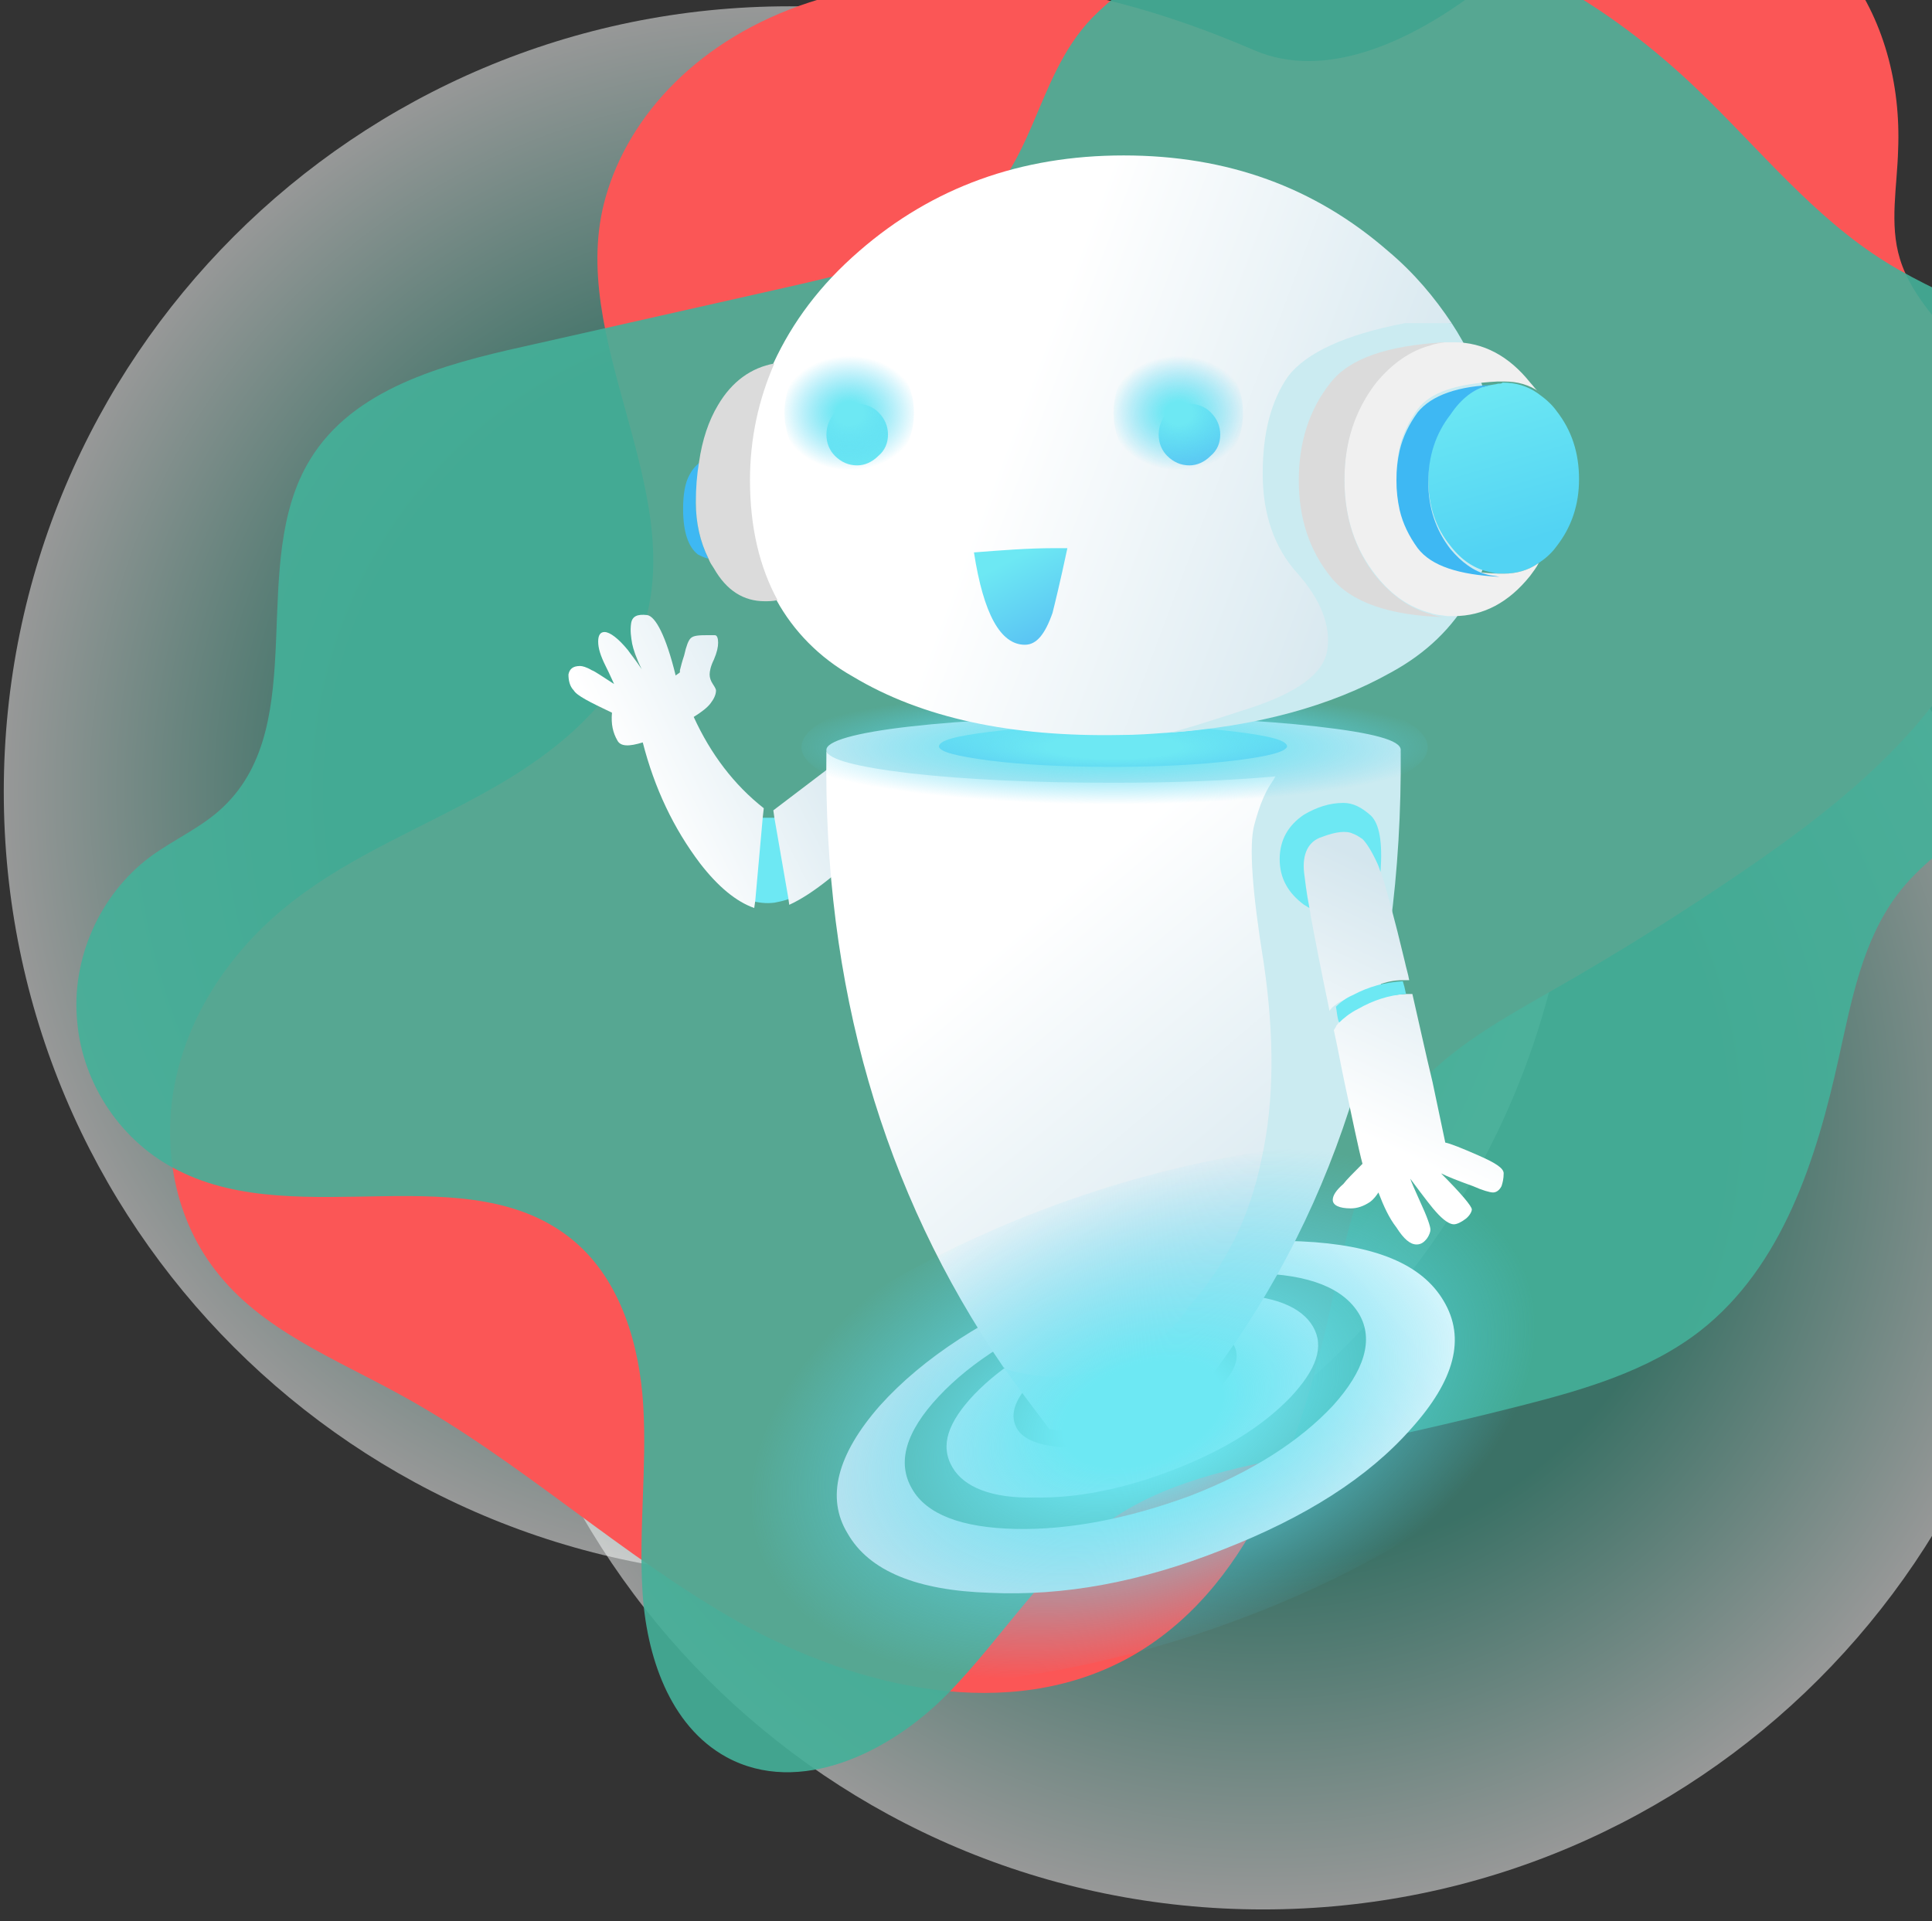 <svg width="182" height="181" viewBox="0 0 182 181" fill="none" xmlns="http://www.w3.org/2000/svg">
<rect x="0" y="0" width="182" height="181" fill="#333333" stroke="none"/>
<g opacity="0.5">
<path d="M118.988 179.891C159.855 179.891 192.984 146.762 192.984 105.894C192.984 65.027 159.855 31.898 118.988 31.898C78.12 31.898 44.991 65.027 44.991 105.894C44.991 146.762 78.12 179.891 118.988 179.891Z" fill="url(#paint0_radial_35_1703)"/>
</g>
<g opacity="0.5">
<path d="M74.353 148.588C115.221 148.588 148.35 115.459 148.35 74.591C148.35 33.724 115.221 0.594 74.353 0.594C33.486 0.594 0.356 33.724 0.356 74.591C0.356 115.459 33.486 148.588 74.353 148.588Z" fill="url(#paint1_radial_35_1703)"/>
</g>
<path d="M57.056 18.566C53.259 31.813 64.819 45.988 60.6 59.151C58.406 65.985 52.416 70.879 46.256 74.338C40.013 77.882 33.263 80.498 27.609 84.885C22.378 88.935 18.328 94.504 16.725 100.916C15.122 107.329 16.219 114.416 20.269 119.648C24.572 125.301 31.575 128.001 37.819 131.46C49.041 137.619 58.575 146.648 69.713 152.891C80.934 159.135 95.109 162.341 106.331 156.182C117.637 149.938 122.447 136.269 125.231 123.698C126.834 116.357 128.269 108.679 133.078 102.857C136.622 98.638 141.684 95.938 146.494 93.154C152.569 89.695 158.475 85.982 164.297 82.016C172.312 76.532 180.159 70.373 185.053 62.02C189.862 53.666 191.128 42.529 185.728 34.429C183.45 31.054 180.159 28.27 178.978 24.388C177.966 21.098 178.725 17.554 178.809 14.095C179.062 7.935 177.459 1.691 173.662 -3.118C169.866 -7.927 163.706 -10.965 157.631 -10.459C150.291 -9.868 144.384 -4.637 138.478 -0.334C132.572 3.969 124.809 7.598 118.144 4.729C83.466 -10.29 61.444 3.126 57.056 18.566Z" fill="#FB5656"/>
<path opacity="0.9" d="M90.131 21.351C85.322 24.557 79.584 25.823 74.015 27.088C65.747 28.944 57.562 30.801 49.294 32.657C41.7 34.344 33.262 36.623 29.212 43.288C23.222 53.076 29.381 68.094 21.028 76.026C19.003 77.966 16.387 79.063 14.109 80.751C9.384 84.294 6.684 90.369 7.275 96.276C7.781 102.182 11.493 107.666 16.809 110.282C28.284 116.104 44.315 108.679 54.103 116.948C58.49 120.66 60.262 126.735 60.6 132.473C60.937 138.21 60.178 144.032 60.515 149.769C60.853 155.929 63.047 162.594 68.447 165.548C75.281 169.26 83.803 165.126 89.203 159.641C94.603 154.157 98.653 147.154 105.15 142.851C110.719 139.223 117.469 138.041 124.05 136.776C130.462 135.51 136.79 134.076 143.119 132.473C149.109 130.954 155.269 129.182 160.162 125.385C167.925 119.31 171.131 109.185 173.24 99.566C174.422 94.251 175.434 88.682 178.725 84.294C180.75 81.594 183.619 79.569 186.234 77.46C192.394 72.398 197.878 66.069 200.409 58.476C202.94 50.882 201.928 41.854 196.528 35.948C191.55 30.548 183.956 28.607 177.712 24.726C170.878 20.507 165.731 14.01 159.909 8.441C151.64 0.51 141.347 -5.734 129.956 -7.084C120.337 -8.181 109.79 -5.312 102.872 1.691C97.219 7.598 97.64 16.373 90.131 21.351Z" fill="#44B099"/>
<path d="M89.718 138.235C90.807 140.11 93.441 141.173 97.421 141.083C101.5 141.164 105.95 140.264 110.662 138.425C115.374 136.587 118.923 134.366 121.528 131.677C124.024 129.031 124.777 126.856 123.688 124.981C122.599 123.107 119.966 122.044 115.886 121.963C111.807 121.882 107.357 122.782 102.645 124.62C97.933 126.459 94.384 128.68 91.779 131.368C89.284 134.015 88.531 136.19 89.718 138.235ZM100.45 136.347C97.983 136.265 96.403 135.627 95.809 134.604C95.116 133.411 95.508 132.004 96.986 130.382C98.463 128.761 100.676 127.479 103.525 126.367C106.374 125.256 108.983 124.656 111.45 124.739C113.918 124.821 115.498 125.459 116.191 126.652C116.883 127.845 116.392 129.082 114.915 130.704C113.437 132.326 111.224 133.607 108.375 134.719C105.636 135.788 103.027 136.387 100.45 136.347Z" fill="url(#paint2_linear_35_1703)"/>
<path d="M82.884 132.432C78.823 137.054 77.807 141.139 79.849 144.472C81.877 148.019 86.382 149.846 93.248 150.061C100.107 150.384 107.393 149.094 115.227 145.977C122.946 142.967 128.887 139.204 132.948 134.582C137.002 130.067 138.119 126.089 135.983 122.542C133.948 119.102 129.551 117.274 122.584 116.952C115.725 116.629 108.439 117.919 100.613 120.929C92.886 124.047 86.939 127.917 82.884 132.432ZM95.679 144.042C90.526 143.934 87.277 142.644 85.925 140.279C84.472 137.807 85.305 134.904 88.422 131.572C91.54 128.239 96.021 125.444 101.864 123.187C107.707 120.929 113.259 119.854 118.305 119.962C123.351 120.069 126.6 121.359 128.052 123.832C129.405 126.197 128.572 129.099 125.562 132.432C122.444 135.764 117.956 138.667 112.113 140.924C106.277 143.074 100.725 144.149 95.679 144.042Z" fill="url(#paint3_linear_35_1703)"/>
<path d="M73.15 77.044H71.35L70.65 84.844C71.45 85.044 72.15 85.144 72.95 85.044C73.45 84.944 73.95 84.844 74.45 84.644L73.15 77.044Z" fill="#6DE8F3"/>
<path d="M72.85 76.344L72.95 77.044L74.25 84.544L74.35 85.244C76.55 84.244 79.45 81.944 82.85 78.344L80.35 70.644L72.85 76.344ZM65.05 60.144C64.85 60.344 64.65 60.844 64.45 61.744C64.25 62.344 64.15 62.744 64.05 63.144C64.05 63.244 64.05 63.244 64.05 63.344C63.95 63.444 63.75 63.544 63.65 63.644C62.75 59.944 61.75 58.044 60.95 57.944C60.05 57.844 59.55 58.044 59.45 58.744C59.35 59.444 59.45 60.044 59.55 60.644C59.65 61.144 59.95 62.044 60.45 63.044C59.85 62.144 59.35 61.544 59.15 61.244C58.25 60.144 57.45 59.544 56.95 59.544C56.55 59.544 56.35 59.844 56.35 60.444C56.35 61.044 56.55 61.744 57.05 62.744C57.15 62.944 57.45 63.544 57.85 64.444C56.75 63.744 56.05 63.244 55.75 63.144C55.25 62.844 54.85 62.744 54.65 62.744C53.95 62.744 53.65 63.044 53.55 63.544C53.55 64.044 53.65 64.644 54.05 65.044C54.35 65.544 55.55 66.144 57.65 67.144C57.55 68.244 57.75 69.044 58.15 69.744C58.45 70.344 59.25 70.344 60.55 69.944C61.65 74.244 63.45 78.044 65.95 81.344C67.65 83.544 69.35 84.944 71.05 85.544L71.15 84.844L71.85 77.044L71.95 76.144C69.15 73.944 66.95 71.044 65.35 67.544C66.15 67.044 66.65 66.644 66.95 66.244C67.25 65.844 67.45 65.444 67.45 65.044C67.45 64.944 67.35 64.744 67.15 64.444C66.95 64.144 66.85 63.844 66.85 63.544C66.85 63.244 66.95 62.744 67.25 62.144C67.55 61.444 67.65 60.944 67.65 60.544C67.65 60.144 67.55 59.844 67.35 59.844C67.25 59.844 66.95 59.844 66.45 59.844C65.55 59.844 65.25 59.944 65.05 60.144Z" fill="url(#paint4_linear_35_1703)"/>
<path d="M120.55 73.644C121.95 73.544 123.35 73.644 124.65 73.444C129.65 72.844 131.75 71.544 131.95 70.744C131.95 70.644 131.95 70.644 131.95 70.644C131.95 69.744 129.35 69.044 124.05 68.444C118.75 67.844 112.35 67.544 104.95 67.544C97.45 67.544 91.05 67.844 85.75 68.444C80.45 69.044 77.85 69.844 77.85 70.644V70.744C78.05 71.544 80.35 73.044 85.35 73.644C90.65 74.244 97.35 74.444 104.85 74.444C110.65 74.444 116.15 73.944 120.55 73.644ZM119.85 70.344C119.75 70.844 118.25 71.244 115.45 71.544C112.55 71.844 108.95 72.044 104.85 72.044C100.75 72.044 97.15 71.844 94.25 71.544C91.45 71.244 90.05 70.844 89.95 70.344C89.95 69.844 91.45 69.444 94.35 69.144C97.25 68.844 100.75 68.644 104.95 68.644C109.05 68.644 112.55 68.844 115.55 69.144C118.45 69.444 119.85 69.844 119.85 70.344Z" fill="#CBEBF1"/>
<path d="M121.25 70.344C121.25 69.745 119.65 69.344 116.45 68.945C113.25 68.544 109.35 68.344 104.85 68.344C100.35 68.344 96.45 68.544 93.25 68.945C90.05 69.344 88.45 69.745 88.45 70.344C88.55 70.844 90.15 71.245 93.15 71.644C96.35 72.044 100.15 72.245 104.75 72.245C109.25 72.245 113.05 72.044 116.35 71.644C119.55 71.245 121.05 70.844 121.25 70.344Z" fill="url(#paint5_linear_35_1703)"/>
<path d="M119.85 77.644C120.35 75.744 119.35 74.344 120.15 73.144C115.75 73.544 110.65 73.744 104.85 73.744C97.35 73.744 90.95 73.444 85.65 72.844C80.65 72.244 78.05 71.544 77.85 70.744C77.55 92.844 83.15 112.244 94.55 128.844C98.45 130.044 103.15 131.744 106.55 130.144C109.95 128.544 112.25 126.144 113.25 124.344C116.75 120.444 119.45 114.544 120.55 109.044C121.65 103.544 121.55 97.444 120.55 90.644C119.55 83.844 119.45 79.544 119.85 77.644Z" fill="url(#paint6_linear_35_1703)"/>
<path d="M120.15 73.244C119.25 74.344 118.65 75.844 118.15 77.744C117.65 79.644 117.95 83.944 119.05 90.744C120.05 97.544 120.05 103.744 118.85 109.144C117.75 114.644 115.45 119.244 111.95 123.144C110.95 124.944 108.85 126.744 105.45 128.344C102.05 129.944 98.45 130.144 94.65 128.944C95.95 130.844 97.45 132.744 98.85 134.644C103.85 135.444 109.05 133.744 114.25 129.444C126.25 113.344 132.15 93.744 131.95 70.744C131.65 71.544 129.05 72.244 124.05 72.844C122.85 72.944 121.55 73.144 120.15 73.244Z" fill="#CBEBF1"/>
<path d="M114.7 153.294C89.9 161.994 66.7 160.094 62.8 148.994C58.9 137.894 75.8 121.894 100.6 113.094C125.4 104.394 148.6 106.294 152.5 117.394C156.4 128.494 139.5 144.594 114.7 153.294Z" fill="url(#paint7_radial_35_1703)"/>
<path d="M133.05 93.644C132.85 93.644 132.65 93.644 132.45 93.644C130.85 93.744 129.35 93.944 127.95 94.644C127.15 95.044 126.55 95.744 126.15 96.244C126.15 96.344 126.05 96.344 126.05 96.444C125.95 96.544 125.85 96.644 125.85 96.744C125.75 96.844 125.75 96.944 125.65 97.044C126.05 98.844 126.35 100.544 126.65 101.944C127.45 105.644 127.95 108.144 128.35 109.644C127.45 110.544 126.85 111.144 126.55 111.544C125.85 112.144 125.55 112.644 125.55 113.044C125.55 113.544 126.15 113.844 127.25 113.844C127.85 113.844 128.45 113.644 129.05 113.244C129.45 112.944 129.65 112.644 129.85 112.344C130.35 113.644 130.85 114.744 131.55 115.644C132.25 116.744 132.85 117.244 133.45 117.244C133.85 117.244 134.15 117.044 134.45 116.644C134.65 116.344 134.75 116.044 134.75 115.844C134.75 115.544 134.45 114.644 133.75 113.144C133.25 112.044 132.95 111.344 132.85 111.044C134.25 112.944 135.05 113.944 135.25 114.144C135.95 114.944 136.55 115.344 136.95 115.344C137.25 115.344 137.65 115.144 138.05 114.844C138.45 114.544 138.65 114.144 138.65 113.944C138.65 113.644 137.65 112.444 135.75 110.544C136.35 110.844 137.35 111.244 138.75 111.744C139.65 112.144 140.35 112.344 140.65 112.344C140.95 112.344 141.25 112.144 141.45 111.744C141.55 111.444 141.65 111.044 141.65 110.544C141.65 110.044 140.85 109.544 139.25 108.844C137.65 108.144 136.65 107.744 136.15 107.644C135.75 105.744 135.35 103.844 134.95 101.944C134.25 99.044 133.65 96.244 133.05 93.644ZM127.45 78.444C126.85 78.144 125.85 78.344 124.55 78.744C123.25 79.244 122.65 80.344 122.85 82.144C122.95 82.844 123.05 83.944 123.35 85.444C123.35 85.644 123.45 85.944 123.45 86.144C123.85 88.344 124.45 91.444 125.25 95.244C125.35 95.044 125.55 94.844 125.85 94.644C126.25 94.244 127.05 94.144 127.65 93.844C129.15 93.044 130.45 92.344 132.15 92.344C132.35 92.344 132.55 92.344 132.75 92.344C132.65 91.744 132.45 91.144 132.35 90.644C131.35 86.444 130.55 83.544 130.05 82.044C129.95 81.744 129.85 81.444 129.75 81.244C129.25 80.144 128.75 79.344 128.35 78.944C128.05 78.744 127.75 78.544 127.45 78.444Z" fill="url(#paint8_linear_35_1703)"/>
<path d="M132.45 93.644C132.35 93.144 132.25 92.744 132.15 92.444C130.45 92.544 128.95 92.944 127.45 93.744C126.75 94.044 126.25 94.444 125.85 94.844C125.95 95.344 125.95 95.844 126.15 96.344C126.55 95.944 127.15 95.444 127.95 95.044C129.35 94.244 130.85 93.744 132.45 93.644ZM122.85 76.744C121.35 77.744 120.55 79.144 120.55 80.944C120.55 82.744 121.35 84.144 122.85 85.244C123.05 85.344 123.15 85.444 123.35 85.544C123.05 84.044 122.95 82.944 122.85 82.244C122.65 80.444 123.25 79.244 124.55 78.844C125.85 78.344 126.85 78.244 127.45 78.544C127.75 78.644 128.05 78.844 128.35 79.044C128.75 79.444 129.25 80.244 129.75 81.344C129.85 81.544 129.95 81.844 130.05 82.144C130.25 79.344 129.95 77.644 129.15 76.844C128.25 76.044 127.45 75.644 126.55 75.644C125.25 75.644 124.05 76.044 122.85 76.744Z" fill="#6DE8F3"/>
<path d="M134.5 70.394C134.5 74.094 121.3 76.994 105 76.994C88.7 76.994 75.5 73.994 75.5 70.394C75.5 66.694 88.7 63.794 105 63.794C121.2 63.794 134.5 66.694 134.5 70.394Z" fill="url(#paint9_radial_35_1703)"/>
<path d="M126.55 61.144C126.85 58.844 125.45 56.244 123.25 53.744C121.05 51.244 121.65 48.344 121.65 44.544C121.65 40.744 120.75 38.344 122.45 36.144C124.05 33.844 126.65 32.344 132.35 31.344L136.75 30.444C135.15 28.044 133.25 25.744 130.75 23.644C123.85 17.644 115.65 14.644 105.85 14.644C96.15 14.644 87.85 17.644 80.95 23.644C77.25 26.844 74.65 30.344 72.85 34.244C71.35 37.644 69.85 41.444 69.85 45.444C69.85 49.844 71.35 53.444 73.15 56.544C74.75 59.444 77.15 61.944 80.35 63.744C86.85 67.644 95.25 69.444 105.55 69.244C107.05 69.244 108.45 69.144 109.75 69.044H109.85C110.35 68.944 113.95 68.944 118.55 67.444C123.25 66.044 126.25 63.444 126.55 61.144Z" fill="url(#paint10_linear_35_1703)"/>
<path d="M141.05 45.245C141.05 39.745 139.65 34.844 136.75 30.445H132.35C126.65 31.544 123.05 33.245 121.35 35.444C119.75 37.745 118.95 40.745 118.95 44.645C118.95 48.444 120.05 51.645 122.25 54.044C124.45 56.544 125.35 58.944 125.05 61.145C124.75 63.444 122.25 65.245 117.65 66.745C113.05 68.245 110.45 69.044 109.95 69.044C118.35 68.445 125.35 66.544 131.05 63.344C137.65 59.745 141.05 53.745 141.05 45.245Z" fill="#CBEBF1"/>
<path d="M65.95 43.544C65.45 43.944 65.15 44.344 64.95 44.744C64.55 45.444 64.35 46.544 64.35 47.944C64.35 50.144 64.85 51.544 65.75 52.244C65.95 52.344 66.35 52.544 66.75 52.644C65.95 51.044 65.55 49.244 65.55 47.344C65.65 45.944 65.75 44.744 65.95 43.544Z" fill="#3EB8F3"/>
<path d="M72.95 34.244C70.75 34.644 68.95 35.944 67.65 38.144C66.75 39.644 66.15 41.444 65.85 43.544C65.65 44.744 65.55 45.944 65.55 47.344C65.55 49.244 65.95 51.044 66.75 52.644C66.85 52.944 67.05 53.244 67.25 53.544C68.45 55.644 70.05 56.644 72.05 56.644C72.35 56.644 72.75 56.644 73.25 56.544C71.55 53.444 70.65 49.644 70.65 45.244C70.65 41.344 71.45 37.644 72.95 34.244Z" fill="#DBDBDB"/>
<path d="M141.15 36.144C141.05 36.144 141.05 36.144 141.15 36.144C140.75 36.244 140.45 36.244 140.15 36.344C138.85 36.644 137.65 37.544 136.65 38.744C135.25 40.544 134.55 42.644 134.55 45.144C134.55 47.644 135.25 49.744 136.65 51.444C137.65 52.744 138.85 53.544 140.15 53.844C140.55 53.944 140.85 54.044 141.25 54.044C141.35 54.044 141.55 54.044 141.65 54.044C142.85 54.044 143.95 53.744 144.95 53.044C145.55 52.644 146.15 52.144 146.65 51.444C148.05 49.644 148.75 47.544 148.75 45.144C148.75 42.644 148.05 40.544 146.65 38.744C146.15 38.044 145.55 37.544 144.85 37.044C143.85 36.344 142.75 36.044 141.55 36.044C141.45 36.144 141.35 36.144 141.15 36.144Z" fill="url(#paint11_linear_35_1703)"/>
<path d="M144.149 36.044C142.149 33.544 139.749 32.244 136.949 32.244C136.649 32.244 136.449 32.244 136.149 32.244C135.649 32.244 135.149 32.344 134.749 32.444C132.849 32.944 131.149 34.144 129.649 35.944C127.649 38.444 126.649 41.544 126.649 45.144C126.649 48.744 127.649 51.744 129.649 54.244C131.149 56.144 132.849 57.244 134.749 57.744C135.249 57.944 135.749 57.944 136.349 58.044C136.549 58.044 136.749 58.044 136.949 58.044C139.749 58.044 142.149 56.744 144.149 54.244C144.449 53.844 144.749 53.444 144.949 53.044C143.949 53.744 142.849 54.044 141.649 54.044C141.549 54.044 141.349 54.044 141.249 54.044C137.449 53.944 134.849 53.044 133.549 51.344C132.749 50.244 132.149 49.144 131.849 47.744C131.649 46.844 131.549 45.944 131.549 44.944C131.549 43.944 131.649 43.044 131.849 42.144C132.149 40.844 132.749 39.644 133.549 38.544C134.749 36.944 137.249 36.144 141.049 35.944H141.149C141.349 35.944 141.549 35.944 141.749 35.944C142.949 35.944 144.049 36.244 145.049 36.944C144.649 36.744 144.449 36.344 144.149 36.044Z" fill="#F0F0F0"/>
<path d="M140.15 36.344C140.45 36.244 140.75 36.244 141.05 36.244C137.35 36.344 134.85 37.244 133.55 38.844C132.75 39.944 132.15 41.144 131.85 42.444C131.65 43.344 131.55 44.244 131.55 45.244C131.55 46.244 131.65 47.144 131.85 48.044C132.15 49.344 132.75 50.544 133.55 51.644C134.85 53.344 137.45 54.144 141.25 54.344C140.85 54.244 140.55 54.244 140.15 54.144C138.85 53.844 137.65 52.944 136.65 51.744C135.25 49.944 134.55 47.844 134.55 45.444C134.55 42.944 135.25 40.844 136.65 39.044C137.65 37.544 138.85 36.644 140.15 36.344Z" fill="#3EB8F3"/>
<path d="M136.15 32.244C130.75 32.544 127.15 33.744 125.35 36.044C123.35 38.544 122.35 41.644 122.35 45.244C122.35 48.844 123.35 51.844 125.35 54.344C127.25 56.744 130.95 58.044 136.35 58.144C135.85 58.144 135.25 58.044 134.75 57.844C132.85 57.344 131.15 56.144 129.65 54.344C127.65 51.844 126.65 48.744 126.65 45.244C126.65 41.644 127.65 38.644 129.65 36.044C131.15 34.244 132.85 33.044 134.75 32.544C135.25 32.344 135.65 32.344 136.15 32.244Z" fill="#DBDBDB"/>
<path d="M100.55 51.644C100.15 51.644 99.749 51.644 99.249 51.644C96.85 51.644 94.35 51.844 91.749 52.044C92.65 57.844 94.249 60.744 96.549 60.744C97.65 60.744 98.45 59.744 99.15 57.744C99.35 56.944 99.85 54.944 100.55 51.644Z" fill="url(#paint12_linear_35_1703)"/>
<path d="M114.05 42.944C114.65 42.444 114.95 41.744 114.95 40.944C114.95 40.144 114.65 39.444 114.05 38.844C113.55 38.344 112.85 38.044 112.05 38.044C111.25 38.044 110.55 38.344 109.95 38.844C109.45 39.444 109.15 40.144 109.15 40.944C109.15 41.744 109.45 42.444 109.95 42.944C110.55 43.544 111.25 43.844 112.05 43.844C112.75 43.844 113.45 43.544 114.05 42.944ZM82.75 42.944C83.35 42.444 83.65 41.744 83.65 40.944C83.65 40.144 83.35 39.444 82.75 38.844C82.25 38.344 81.55 38.044 80.75 38.044C79.95 38.044 79.25 38.344 78.65 38.844C78.15 39.444 77.85 40.144 77.85 40.944C77.85 41.744 78.15 42.444 78.65 42.944C79.25 43.544 79.95 43.844 80.75 43.844C81.45 43.844 82.15 43.544 82.75 42.944Z" fill="url(#paint13_linear_35_1703)"/>
<path d="M117.1 38.894C117.1 42.594 114.4 45.494 111 45.494C107.6 45.494 104.9 42.494 104.9 38.894C104.9 35.194 107.6 32.294 111 32.294C114.4 32.294 117.1 35.294 117.1 38.894Z" fill="url(#paint14_radial_35_1703)"/>
<path d="M86.1 38.894C86.1 42.594 83.4 45.494 80 45.494C76.6 45.494 73.9 42.494 73.9 38.894C73.9 35.194 76.6 32.294 80 32.294C83.4 32.294 86.1 35.294 86.1 38.894Z" fill="url(#paint15_radial_35_1703)"/>
<defs>
<radialGradient id="paint0_radial_35_1703" cx="0" cy="0" r="1" gradientUnits="userSpaceOnUse" gradientTransform="translate(119.006 105.889) scale(73.976)">
<stop offset="0.555" stop-color="#44B099"/>
<stop offset="1" stop-color="white"/>
</radialGradient>
<radialGradient id="paint1_radial_35_1703" cx="0" cy="0" r="1" gradientUnits="userSpaceOnUse" gradientTransform="translate(74.363 74.554) scale(73.976 73.976)">
<stop offset="0.555" stop-color="#44B099"/>
<stop offset="1" stop-color="white"/>
</radialGradient>
<linearGradient id="paint2_linear_35_1703" x1="126.785" y1="112.644" x2="99.671" y2="154.541" gradientUnits="userSpaceOnUse">
<stop stop-color="white"/>
<stop offset="1" stop-color="#D4E6EE"/>
</linearGradient>
<linearGradient id="paint3_linear_35_1703" x1="128.372" y1="114.334" x2="96.412" y2="142.177" gradientUnits="userSpaceOnUse">
<stop stop-color="white"/>
<stop offset="1" stop-color="#D4E6EE"/>
</linearGradient>
<linearGradient id="paint4_linear_35_1703" x1="59.898" y1="75.208" x2="79.288" y2="65.427" gradientUnits="userSpaceOnUse">
<stop stop-color="white"/>
<stop offset="1" stop-color="#D4E6EE"/>
</linearGradient>
<linearGradient id="paint5_linear_35_1703" x1="104.919" y1="65.856" x2="104.919" y2="77.146" gradientUnits="userSpaceOnUse">
<stop offset="0.202" stop-color="#6DE8F3"/>
<stop offset="1" stop-color="#367EF3"/>
</linearGradient>
<linearGradient id="paint6_linear_35_1703" x1="96.014" y1="87.523" x2="123.079" y2="119.692" gradientUnits="userSpaceOnUse">
<stop stop-color="white"/>
<stop offset="1" stop-color="#D4E6EE"/>
</linearGradient>
<radialGradient id="paint7_radial_35_1703" cx="0" cy="0" r="1" gradientUnits="userSpaceOnUse" gradientTransform="translate(107.672 133.204) rotate(70.621) scale(22.687 38.555)">
<stop offset="0.202" stop-color="#6DE8F3"/>
<stop offset="1" stop-color="#52D3F3" stop-opacity="0"/>
</radialGradient>
<linearGradient id="paint8_linear_35_1703" x1="127.196" y1="106.429" x2="137.32" y2="85.151" gradientUnits="userSpaceOnUse">
<stop stop-color="white"/>
<stop offset="1" stop-color="#D4E6EE"/>
</linearGradient>
<radialGradient id="paint9_radial_35_1703" cx="0" cy="0" r="1" gradientUnits="userSpaceOnUse" gradientTransform="translate(104.92 70.394) scale(31.483 5.384)">
<stop offset="0.202" stop-color="#6DE8F3"/>
<stop offset="1" stop-color="#52D3F3" stop-opacity="0"/>
</radialGradient>
<linearGradient id="paint10_linear_35_1703" x1="95.687" y1="39.078" x2="133.194" y2="53.222" gradientUnits="userSpaceOnUse">
<stop stop-color="white"/>
<stop offset="1" stop-color="#D4E6EE"/>
</linearGradient>
<linearGradient id="paint11_linear_35_1703" x1="137.869" y1="32.587" x2="143.436" y2="51.147" gradientUnits="userSpaceOnUse">
<stop offset="0.202" stop-color="#6DE8F3"/>
<stop offset="1" stop-color="#52D3F3"/>
</linearGradient>
<linearGradient id="paint12_linear_35_1703" x1="92.974" y1="47.285" x2="106.355" y2="73.056" gradientUnits="userSpaceOnUse">
<stop offset="0.202" stop-color="#6DE8F3"/>
<stop offset="1" stop-color="#367EF3"/>
</linearGradient>
<linearGradient id="paint13_linear_35_1703" x1="94.784" y1="34.809" x2="101.888" y2="62.726" gradientUnits="userSpaceOnUse">
<stop offset="0.202" stop-color="#6DE8F3"/>
<stop offset="1" stop-color="#367EF3"/>
</linearGradient>
<radialGradient id="paint14_radial_35_1703" cx="0" cy="0" r="1" gradientUnits="userSpaceOnUse" gradientTransform="translate(111.028 38.916) scale(6.509 5.382)">
<stop offset="0.202" stop-color="#6DE8F3"/>
<stop offset="1" stop-color="#52D3F3" stop-opacity="0"/>
</radialGradient>
<radialGradient id="paint15_radial_35_1703" cx="0" cy="0" r="1" gradientUnits="userSpaceOnUse" gradientTransform="translate(80.018 38.916) scale(6.51 5.383)">
<stop offset="0.202" stop-color="#6DE8F3"/>
<stop offset="1" stop-color="#52D3F3" stop-opacity="0"/>
</radialGradient>
</defs>
</svg>
